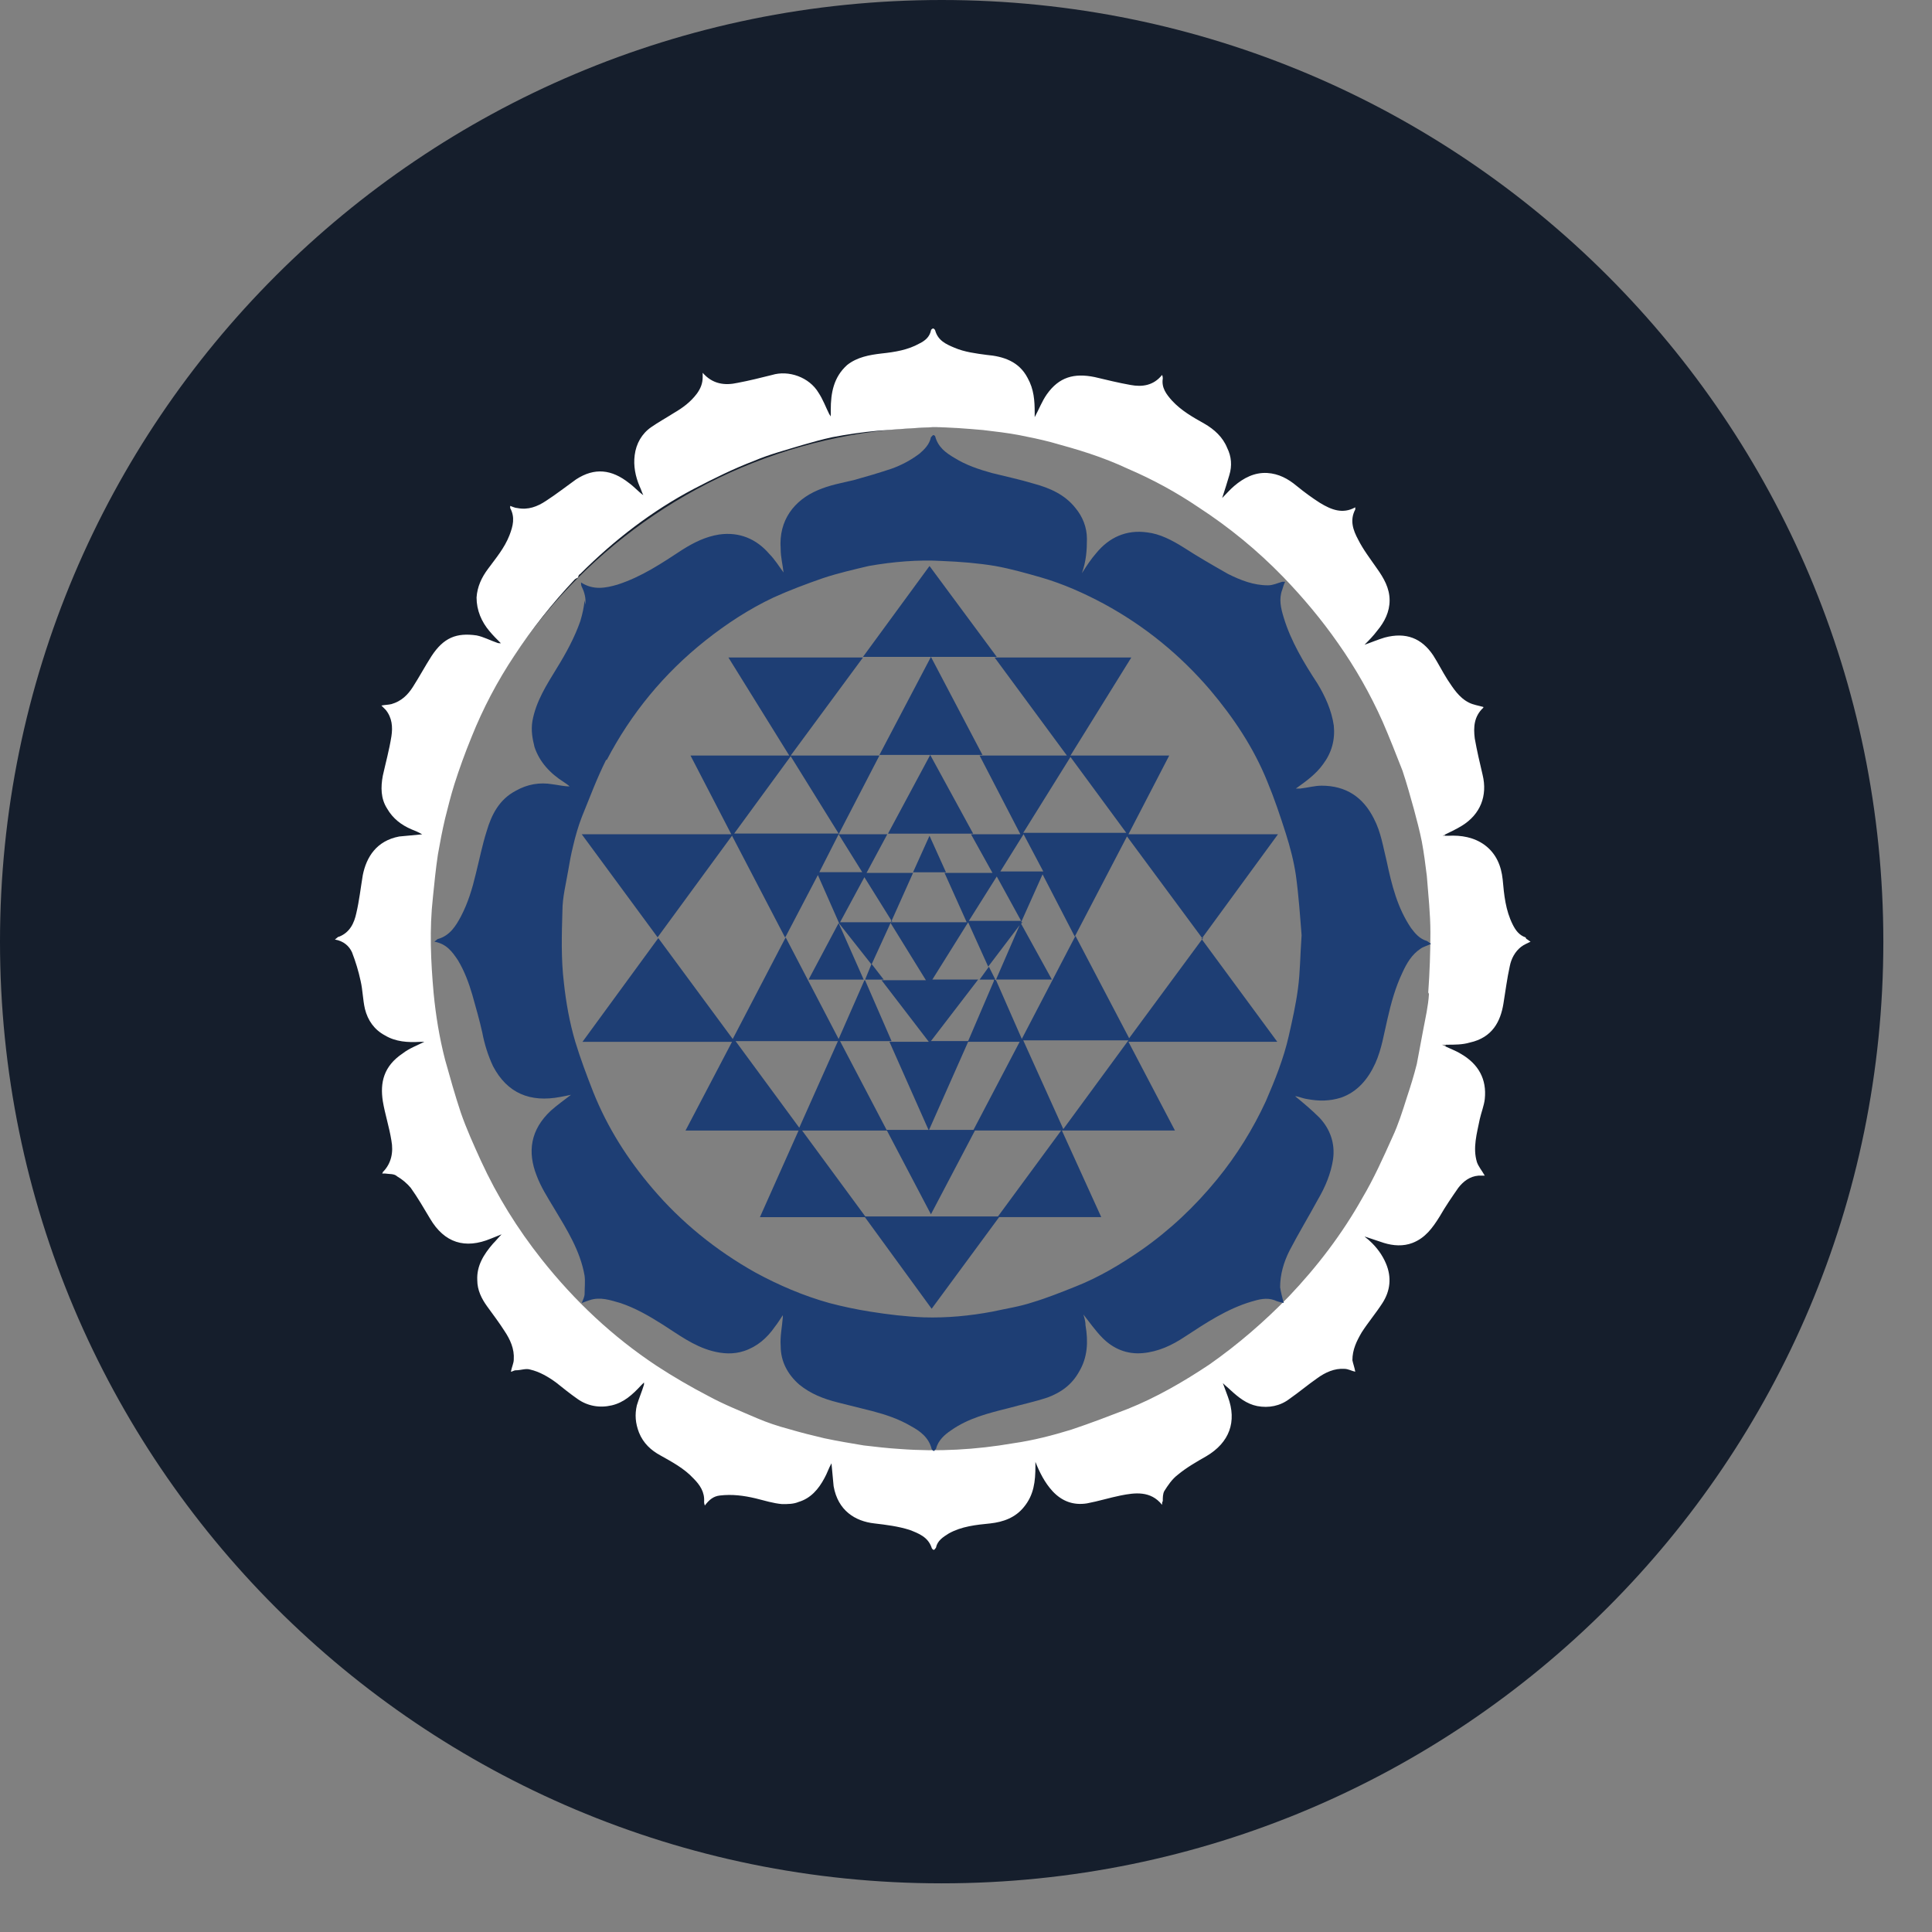 <svg width="27" height="27" viewBox="0 0 27 27" fill="none" xmlns="http://www.w3.org/2000/svg">
<rect x="0" y="0" width="27" height="27" fill="#808080" stroke="none"/>
<path d="M26.32 13.16C26.32 20.43 20.43 26.32 13.16 26.32C5.89 26.32 0 20.43 0 13.16C0 5.89 5.89 0 13.16 0C20.43 0 26.32 5.89 26.32 13.16ZM20.35 13.16C20.35 9.19 17.13 5.97 13.16 5.97C9.19 5.97 5.97 9.19 5.97 13.16C5.97 17.13 9.19 20.35 13.16 20.35C17.13 20.35 20.35 17.13 20.35 13.16Z" fill="#151E2C"/>
<path d="M21.32 13.1C21.23 13.07 21.18 13 21.14 12.92C21.04 12.72 21.02 12.51 21 12.29C20.98 12.1 20.91 11.93 20.75 11.81C20.6 11.7 20.42 11.67 20.24 11.68C20.22 11.68 20.19 11.68 20.16 11.68C20.26 11.63 20.35 11.59 20.43 11.54C20.69 11.38 20.79 11.12 20.72 10.83C20.68 10.66 20.64 10.49 20.61 10.32C20.59 10.16 20.6 10.01 20.73 9.89V9.88C20.66 9.86 20.59 9.85 20.53 9.82C20.39 9.75 20.31 9.62 20.23 9.5C20.16 9.39 20.1 9.27 20.03 9.16C19.87 8.92 19.65 8.83 19.35 8.91C19.25 8.94 19.16 8.98 19.07 9.01C19.13 8.95 19.19 8.89 19.25 8.81C19.35 8.69 19.42 8.55 19.42 8.39C19.42 8.22 19.34 8.08 19.24 7.94C19.15 7.81 19.05 7.68 18.98 7.54C18.91 7.41 18.86 7.27 18.94 7.12C18.94 7.12 18.94 7.1 18.94 7.09C18.76 7.19 18.6 7.12 18.45 7.03C18.34 6.96 18.23 6.88 18.12 6.79C18 6.69 17.87 6.62 17.71 6.61C17.53 6.6 17.38 6.68 17.25 6.79C17.19 6.84 17.14 6.9 17.08 6.96C17.12 6.84 17.15 6.74 17.18 6.64C17.22 6.51 17.21 6.38 17.15 6.26C17.09 6.11 16.97 6 16.83 5.92C16.67 5.83 16.51 5.74 16.38 5.6C16.3 5.51 16.23 5.42 16.25 5.29C16.25 5.28 16.25 5.26 16.24 5.24C16.12 5.39 15.96 5.41 15.8 5.38C15.63 5.35 15.47 5.31 15.3 5.27C15.01 5.21 14.8 5.27 14.63 5.51C14.56 5.61 14.52 5.72 14.46 5.83C14.46 5.81 14.46 5.79 14.46 5.77C14.46 5.6 14.45 5.44 14.36 5.28C14.24 5.05 14.02 4.98 13.79 4.96C13.64 4.94 13.48 4.92 13.34 4.86C13.22 4.81 13.11 4.76 13.07 4.62C13.07 4.61 13.05 4.59 13.04 4.59C13.04 4.59 13.01 4.6 13.01 4.62C12.99 4.71 12.93 4.76 12.85 4.8C12.69 4.89 12.51 4.92 12.32 4.94C12.15 4.96 11.98 4.99 11.84 5.1C11.65 5.27 11.61 5.49 11.61 5.73C11.61 5.75 11.61 5.78 11.61 5.82C11.6 5.8 11.59 5.79 11.59 5.79C11.54 5.69 11.5 5.58 11.44 5.49C11.31 5.27 11.02 5.17 10.79 5.24C10.63 5.28 10.47 5.32 10.31 5.35C10.13 5.39 9.96 5.37 9.82 5.21C9.82 5.24 9.82 5.26 9.82 5.27C9.82 5.36 9.79 5.43 9.74 5.5C9.65 5.62 9.54 5.7 9.42 5.77C9.31 5.84 9.2 5.9 9.1 5.97C8.97 6.06 8.89 6.2 8.87 6.36C8.85 6.51 8.88 6.66 8.94 6.8C8.96 6.84 8.97 6.88 8.99 6.92C8.92 6.87 8.86 6.8 8.79 6.75C8.55 6.56 8.31 6.53 8.05 6.7C7.91 6.8 7.77 6.91 7.63 7C7.51 7.08 7.38 7.13 7.23 7.1C7.2 7.1 7.16 7.08 7.13 7.07C7.13 7.08 7.13 7.09 7.13 7.1C7.2 7.23 7.17 7.35 7.12 7.48C7.05 7.66 6.93 7.8 6.82 7.95C6.73 8.07 6.67 8.2 6.66 8.35C6.66 8.53 6.73 8.69 6.84 8.82C6.89 8.88 6.94 8.93 7 8.99C6.98 8.99 6.96 8.99 6.94 8.98C6.85 8.95 6.76 8.9 6.66 8.88C6.38 8.84 6.2 8.91 6.03 9.17C5.94 9.31 5.86 9.46 5.77 9.6C5.7 9.71 5.61 9.8 5.47 9.84C5.43 9.85 5.38 9.85 5.33 9.86C5.35 9.88 5.37 9.9 5.39 9.92C5.48 10.03 5.49 10.16 5.47 10.29C5.44 10.48 5.39 10.66 5.35 10.84C5.32 11 5.32 11.16 5.41 11.3C5.49 11.44 5.61 11.53 5.75 11.59C5.8 11.61 5.85 11.63 5.9 11.66C5.79 11.67 5.69 11.68 5.58 11.69C5.26 11.75 5.12 11.98 5.07 12.23C5.04 12.41 5.02 12.59 4.98 12.76C4.95 12.9 4.89 13.03 4.74 13.09C4.72 13.09 4.71 13.11 4.68 13.13C4.8 13.15 4.88 13.22 4.92 13.31C4.97 13.44 5.01 13.57 5.04 13.71C5.07 13.84 5.07 13.97 5.1 14.1C5.14 14.26 5.23 14.39 5.38 14.47C5.53 14.56 5.7 14.57 5.87 14.56C5.89 14.56 5.91 14.56 5.93 14.56C5.83 14.61 5.72 14.65 5.63 14.72C5.36 14.9 5.31 15.13 5.35 15.39C5.38 15.57 5.44 15.75 5.47 15.94C5.5 16.1 5.47 16.26 5.35 16.38C5.35 16.38 5.35 16.39 5.34 16.4C5.36 16.4 5.37 16.4 5.38 16.4C5.44 16.41 5.51 16.4 5.55 16.44C5.62 16.48 5.69 16.54 5.74 16.6C5.84 16.74 5.92 16.88 6.01 17.03C6.21 17.37 6.5 17.46 6.86 17.31C6.91 17.29 6.96 17.27 7.01 17.25C6.97 17.29 6.93 17.34 6.89 17.38C6.76 17.53 6.66 17.69 6.67 17.89C6.67 18.03 6.73 18.15 6.81 18.26C6.89 18.37 6.98 18.49 7.05 18.6C7.13 18.72 7.19 18.85 7.18 19C7.18 19.05 7.15 19.11 7.14 19.17C7.16 19.17 7.18 19.15 7.21 19.15C7.28 19.15 7.35 19.12 7.41 19.14C7.54 19.17 7.66 19.24 7.77 19.32C7.87 19.4 7.97 19.48 8.07 19.55C8.21 19.65 8.38 19.68 8.55 19.64C8.72 19.6 8.84 19.49 8.96 19.36C8.97 19.35 8.99 19.33 9 19.32C9 19.34 9 19.35 9 19.35C8.97 19.45 8.93 19.54 8.9 19.64C8.87 19.77 8.88 19.89 8.93 20.02C8.99 20.17 9.1 20.27 9.23 20.34C9.39 20.43 9.56 20.52 9.69 20.66C9.78 20.75 9.85 20.85 9.84 20.99C9.84 21 9.84 21.01 9.85 21.04C9.91 20.96 9.97 20.91 10.06 20.9C10.23 20.88 10.39 20.9 10.56 20.94C10.68 20.97 10.81 21.01 10.93 21.02C11.01 21.02 11.09 21.02 11.16 20.99C11.33 20.94 11.44 20.81 11.52 20.66C11.56 20.59 11.58 20.52 11.62 20.45C11.63 20.56 11.64 20.67 11.65 20.77C11.71 21.11 11.95 21.26 12.22 21.29C12.39 21.31 12.55 21.33 12.71 21.38C12.84 21.43 12.97 21.48 13.02 21.63C13.02 21.64 13.04 21.66 13.05 21.66C13.06 21.66 13.07 21.64 13.08 21.63C13.1 21.53 13.18 21.48 13.26 21.43C13.44 21.33 13.64 21.31 13.84 21.29C14.02 21.27 14.19 21.21 14.31 21.06C14.45 20.89 14.47 20.7 14.47 20.49C14.47 20.47 14.47 20.45 14.47 20.43C14.53 20.58 14.6 20.72 14.71 20.84C14.84 20.98 15 21.04 15.19 21.01C15.35 20.98 15.51 20.93 15.66 20.9C15.86 20.86 16.08 20.83 16.24 21.03C16.24 21.01 16.24 20.99 16.25 20.98C16.25 20.93 16.25 20.88 16.27 20.84C16.32 20.76 16.38 20.67 16.46 20.61C16.58 20.51 16.72 20.43 16.86 20.35C17.18 20.16 17.29 19.87 17.16 19.52C17.14 19.46 17.11 19.39 17.09 19.33C17.13 19.37 17.17 19.4 17.2 19.43C17.31 19.53 17.42 19.62 17.57 19.65C17.73 19.68 17.89 19.65 18.02 19.55C18.15 19.46 18.28 19.35 18.41 19.26C18.52 19.18 18.65 19.12 18.79 19.13C18.84 19.13 18.89 19.16 18.94 19.17C18.93 19.11 18.91 19.06 18.9 19.01C18.9 18.86 18.96 18.74 19.03 18.62C19.12 18.48 19.23 18.35 19.32 18.21C19.43 18.04 19.45 17.85 19.37 17.66C19.32 17.54 19.24 17.43 19.14 17.34C19.12 17.32 19.09 17.3 19.07 17.28C19.16 17.31 19.25 17.34 19.34 17.37C19.47 17.41 19.61 17.42 19.74 17.37C19.92 17.3 20.02 17.16 20.12 17C20.2 16.86 20.29 16.73 20.38 16.6C20.45 16.51 20.54 16.44 20.66 16.43C20.69 16.43 20.72 16.43 20.75 16.43C20.71 16.36 20.66 16.3 20.64 16.24C20.58 16.04 20.64 15.84 20.68 15.64C20.7 15.55 20.74 15.45 20.75 15.36C20.78 15.08 20.66 14.87 20.42 14.73C20.34 14.68 20.25 14.65 20.15 14.6C20.18 14.6 20.2 14.6 20.22 14.6C20.33 14.6 20.44 14.6 20.54 14.57C20.86 14.5 20.97 14.27 21.01 14.03C21.04 13.85 21.06 13.68 21.1 13.5C21.12 13.4 21.17 13.3 21.26 13.23C21.3 13.2 21.35 13.18 21.39 13.16C21.37 13.15 21.35 13.13 21.33 13.12L21.32 13.1ZM19.97 13.89C19.96 14.06 19.92 14.23 19.89 14.39C19.86 14.55 19.83 14.71 19.8 14.87C19.76 15.03 19.71 15.19 19.66 15.34C19.6 15.53 19.54 15.72 19.46 15.89C19.33 16.18 19.2 16.47 19.04 16.74C18.76 17.24 18.41 17.7 18.01 18.12C17.67 18.47 17.3 18.79 16.9 19.07C16.54 19.31 16.16 19.53 15.76 19.69C15.5 19.79 15.24 19.89 14.97 19.98C14.71 20.06 14.44 20.13 14.16 20.17C13.64 20.26 13.11 20.29 12.58 20.25C12.41 20.24 12.24 20.22 12.07 20.2C11.89 20.17 11.71 20.14 11.52 20.1C11.35 20.06 11.19 20.02 11.02 19.97C10.87 19.93 10.72 19.88 10.58 19.82C10.35 19.72 10.12 19.63 9.9 19.51C9.65 19.38 9.41 19.24 9.18 19.09C8.56 18.68 8.03 18.18 7.57 17.6C7.23 17.17 6.95 16.72 6.72 16.22C6.62 16 6.52 15.78 6.44 15.55C6.36 15.31 6.29 15.06 6.22 14.81C6.14 14.5 6.09 14.19 6.06 13.88C6.02 13.43 6 12.99 6.05 12.54C6.07 12.34 6.09 12.14 6.12 11.94C6.15 11.77 6.18 11.61 6.22 11.44C6.26 11.28 6.3 11.12 6.35 10.96C6.42 10.74 6.5 10.52 6.59 10.3C6.75 9.9 6.95 9.52 7.19 9.16C7.44 8.78 7.72 8.43 8.03 8.1C8.04 8.09 8.06 8.08 8.08 8.07C8.08 8.05 8.09 8.03 8.11 8.02C8.58 7.55 9.11 7.14 9.7 6.83C9.97 6.69 10.25 6.55 10.54 6.44C10.75 6.35 10.98 6.29 11.21 6.22C11.35 6.18 11.49 6.14 11.63 6.11C11.84 6.07 12.05 6.04 12.26 6.02C12.52 6 12.78 5.98 13.04 5.97C13.27 5.97 13.51 5.99 13.74 6.01C13.91 6.03 14.08 6.05 14.24 6.08C14.39 6.11 14.54 6.14 14.69 6.18C14.87 6.23 15.05 6.28 15.23 6.34C15.41 6.4 15.59 6.47 15.76 6.55C16.11 6.7 16.44 6.88 16.75 7.09C17.18 7.37 17.57 7.69 17.93 8.06C18.21 8.35 18.47 8.66 18.7 8.99C18.94 9.33 19.15 9.7 19.32 10.08C19.42 10.31 19.51 10.54 19.6 10.77C19.66 10.95 19.71 11.13 19.76 11.31C19.8 11.46 19.84 11.61 19.87 11.76C19.9 11.92 19.92 12.08 19.94 12.24C19.96 12.5 19.99 12.77 19.99 13.03C19.99 13.31 19.98 13.59 19.96 13.87L19.97 13.89Z" fill="white"/>
<path d="M8.17 8.39C8.16 8.49 8.14 8.58 8.11 8.68C8.03 8.91 7.91 9.13 7.78 9.34C7.64 9.57 7.49 9.8 7.44 10.08C7.42 10.21 7.44 10.32 7.47 10.44C7.54 10.65 7.69 10.81 7.88 10.93C7.91 10.95 7.94 10.97 7.96 10.99C7.88 10.99 7.8 10.97 7.72 10.96C7.54 10.93 7.37 10.96 7.21 11.05C6.98 11.17 6.87 11.38 6.8 11.62C6.74 11.81 6.7 12.01 6.65 12.21C6.6 12.42 6.54 12.62 6.44 12.81C6.37 12.94 6.29 13.07 6.13 13.12C6.11 13.12 6.1 13.14 6.07 13.16C6.24 13.19 6.32 13.3 6.4 13.42C6.49 13.57 6.55 13.73 6.6 13.9C6.65 14.08 6.7 14.25 6.74 14.43C6.77 14.59 6.82 14.75 6.89 14.9C7.09 15.28 7.41 15.41 7.83 15.33C7.88 15.32 7.94 15.31 7.98 15.3C7.89 15.37 7.79 15.44 7.7 15.52C7.41 15.79 7.37 16.1 7.5 16.43C7.56 16.59 7.65 16.73 7.74 16.88C7.92 17.18 8.11 17.48 8.17 17.83C8.18 17.91 8.17 18 8.17 18.08C8.17 18.12 8.15 18.16 8.13 18.21C8.18 18.19 8.21 18.18 8.24 18.17C8.39 18.12 8.53 18.17 8.67 18.21C8.88 18.28 9.07 18.39 9.26 18.51C9.48 18.65 9.69 18.81 9.95 18.88C10.1 18.92 10.25 18.93 10.4 18.88C10.58 18.82 10.72 18.7 10.83 18.54C10.87 18.49 10.9 18.44 10.94 18.38C10.94 18.39 10.94 18.4 10.94 18.41C10.93 18.54 10.9 18.68 10.91 18.81C10.91 19.03 11.01 19.21 11.17 19.35C11.33 19.48 11.51 19.55 11.71 19.6C11.87 19.64 12.03 19.68 12.19 19.72C12.38 19.77 12.56 19.83 12.73 19.93C12.86 20 12.98 20.09 13.02 20.25C13.02 20.26 13.04 20.27 13.05 20.28C13.05 20.28 13.07 20.26 13.08 20.25C13.11 20.13 13.2 20.05 13.29 19.99C13.53 19.82 13.81 19.75 14.09 19.68C14.27 19.63 14.46 19.59 14.64 19.53C14.83 19.46 14.98 19.35 15.08 19.17C15.2 18.97 15.21 18.75 15.17 18.52C15.17 18.46 15.15 18.4 15.14 18.37C15.22 18.47 15.31 18.6 15.41 18.7C15.56 18.85 15.75 18.93 15.97 18.91C16.19 18.89 16.38 18.8 16.56 18.68C16.85 18.49 17.15 18.29 17.49 18.19C17.59 18.16 17.7 18.13 17.81 18.17C17.85 18.19 17.9 18.2 17.94 18.21C17.92 18.13 17.9 18.06 17.89 17.99C17.89 17.81 17.94 17.64 18.02 17.48C18.15 17.23 18.29 17 18.42 16.76C18.52 16.59 18.6 16.4 18.63 16.2C18.66 15.98 18.59 15.78 18.44 15.62C18.33 15.51 18.21 15.41 18.1 15.32C18.14 15.32 18.2 15.35 18.27 15.36C18.43 15.39 18.58 15.39 18.74 15.34C18.97 15.26 19.12 15.08 19.22 14.86C19.31 14.66 19.34 14.45 19.39 14.24C19.44 14.02 19.5 13.8 19.6 13.59C19.66 13.46 19.73 13.34 19.85 13.26C19.89 13.23 19.94 13.22 20 13.19C19.98 13.18 19.96 13.16 19.94 13.15C19.84 13.12 19.78 13.05 19.72 12.97C19.53 12.69 19.45 12.37 19.38 12.04C19.33 11.84 19.3 11.63 19.2 11.44C19.05 11.14 18.81 10.98 18.47 10.98C18.37 10.98 18.27 11.01 18.17 11.02C18.15 11.02 18.13 11.02 18.11 11.02C18.25 10.92 18.39 10.82 18.49 10.68C18.61 10.52 18.66 10.34 18.64 10.14C18.61 9.93 18.52 9.73 18.41 9.55C18.22 9.26 18.04 8.96 17.94 8.63C17.9 8.5 17.87 8.37 17.92 8.24C17.93 8.21 17.94 8.17 17.96 8.13C17.94 8.13 17.93 8.13 17.92 8.13C17.85 8.15 17.79 8.18 17.72 8.18C17.52 8.18 17.34 8.11 17.16 8.02C16.95 7.9 16.74 7.78 16.54 7.65C16.38 7.55 16.21 7.46 16.03 7.44C15.74 7.4 15.5 7.51 15.32 7.73C15.25 7.81 15.19 7.9 15.12 8.01C15.18 7.84 15.19 7.69 15.19 7.53C15.19 7.37 15.13 7.22 15.03 7.1C14.88 6.91 14.67 6.82 14.45 6.76C14.25 6.7 14.06 6.66 13.86 6.61C13.68 6.56 13.5 6.5 13.34 6.4C13.22 6.33 13.11 6.25 13.07 6.1C13.07 6.09 13.05 6.08 13.04 6.08C13.04 6.08 13.02 6.1 13.01 6.11C12.99 6.21 12.92 6.28 12.85 6.34C12.73 6.43 12.6 6.5 12.46 6.55C12.28 6.61 12.11 6.66 11.93 6.71C11.76 6.75 11.59 6.78 11.43 6.85C11.1 6.99 10.88 7.27 10.91 7.67C10.91 7.79 10.94 7.9 10.95 8C10.89 7.92 10.83 7.82 10.75 7.74C10.57 7.53 10.33 7.43 10.05 7.47C9.86 7.5 9.7 7.58 9.54 7.68C9.25 7.87 8.97 8.06 8.63 8.17C8.46 8.22 8.29 8.25 8.12 8.14C8.12 8.16 8.12 8.18 8.13 8.2C8.17 8.28 8.19 8.36 8.18 8.45L8.17 8.39ZM8.48 10.62C8.82 9.97 9.28 9.41 9.86 8.95C10.15 8.72 10.47 8.51 10.81 8.35C11.03 8.25 11.27 8.16 11.5 8.08C11.71 8.01 11.93 7.96 12.14 7.91C12.48 7.85 12.83 7.82 13.17 7.84C13.42 7.85 13.67 7.87 13.91 7.91C14.13 7.95 14.34 8.01 14.55 8.07C14.86 8.16 15.15 8.29 15.43 8.44C16 8.75 16.49 9.15 16.91 9.64C17.24 10.03 17.52 10.45 17.71 10.92C17.81 11.16 17.89 11.4 17.97 11.65C18.03 11.84 18.08 12.03 18.11 12.23C18.15 12.52 18.17 12.82 18.19 13.07C18.17 13.35 18.17 13.59 18.14 13.81C18.11 14.04 18.06 14.26 18.01 14.48C17.94 14.79 17.82 15.09 17.69 15.39C17.51 15.78 17.28 16.15 17.01 16.48C16.7 16.86 16.35 17.19 15.95 17.47C15.66 17.67 15.36 17.85 15.03 17.98C14.83 18.06 14.63 18.14 14.43 18.2C14.25 18.26 14.05 18.29 13.87 18.33C13.55 18.39 13.23 18.42 12.91 18.41C12.66 18.4 12.41 18.37 12.16 18.33C11.97 18.3 11.78 18.26 11.59 18.21C11.23 18.11 10.88 17.96 10.55 17.78C10 17.47 9.52 17.08 9.12 16.61C8.77 16.2 8.49 15.76 8.29 15.26C8.2 15.03 8.11 14.79 8.04 14.56C7.96 14.29 7.91 14.01 7.88 13.73C7.84 13.4 7.85 13.06 7.86 12.73C7.86 12.54 7.91 12.35 7.94 12.17C7.96 12.05 7.98 11.94 8.01 11.82C8.04 11.69 8.08 11.55 8.13 11.42C8.24 11.15 8.34 10.88 8.47 10.62H8.48Z" fill="#1E3E74"/>
<path d="M13.02 18.29L13.97 17H12.08L13.02 18.29Z" fill="#1E3E74"/>
<path d="M13.01 16.97L13.63 15.79H12.39L13.01 16.97Z" fill="#1E3E74"/>
<path d="M12.39 15.79L11.74 14.55H12.46L12.09 13.7H12.08L11.72 14.52L10.98 13.1L10.24 14.52L9.2 13.11L8.14 14.56H10.23L9.58 15.8H11.16L10.62 17.01H12.1L11.21 15.8H12.42L12.39 15.79ZM10.27 14.55H11.71L11.17 15.76L10.28 14.55H10.27Z" fill="#1E3E74"/>
<path d="M16.82 13.099L15.78 14.509L15.03 13.079L14.28 14.519L13.92 13.699L13.89 13.689V13.709L13.53 14.549H13.01L13.67 13.689H13.03L13.53 12.889L13.81 13.509L14.25 12.929L13.92 13.689H14.7L14.27 12.909L14.29 12.889H14.27L14.57 12.219L15.02 13.089L15.75 11.689L16.8 13.109L17.86 11.659H15.77L16.34 10.559H14.96L15.81 9.189H13.9L14.91 10.559H13.69L14.26 11.659H13.57L13.87 12.199H13.2L13.51 12.889H12.44L12.94 13.699H12.32L12.98 14.559H12.43L12.98 15.799L13.53 14.559H14.25L13.6 15.799H14.83L13.94 17.009H15.39L14.84 15.799H16.42L15.77 14.559H17.85L16.79 13.119L16.82 13.099ZM14.96 10.579L15.74 11.639H14.3L14.96 10.579ZM14.3 11.649L14.58 12.179H13.98L14.31 11.649H14.3ZM13.93 12.249L14.27 12.869H13.54L13.93 12.249ZM14.86 15.779L14.3 14.539H15.77L14.86 15.779Z" fill="#1E3E74"/>
<path d="M13.93 9.18L12.99 7.91L12.06 9.18H13.01H13.93Z" fill="#1E3E74"/>
<path d="M10.98 13.089L11.43 12.229L11.73 12.909L12.18 13.479L12.45 12.889H11.74L12.08 12.259L12.46 12.869L12.76 12.199H12.11L12.4 11.659H11.72L12.29 10.559H11.05L12.06 9.189H10.18L11.03 10.559H9.65L10.22 11.659H8.13L9.19 13.099L10.23 11.679L10.97 13.099L10.98 13.089ZM12.05 12.189H11.45L11.72 11.659L12.05 12.189ZM11.05 10.569L11.72 11.649H10.26L11.05 10.569Z" fill="#1E3E74"/>
<path d="M12.29 10.55H13H13.73L13.01 9.18L12.29 10.55Z" fill="#1E3E74"/>
<path d="M12.41 11.65H13.6L13 10.55L12.41 11.65Z" fill="#1E3E74"/>
<path d="M11.3 13.69H12.07L11.72 12.9L11.3 13.69Z" fill="#1E3E74"/>
<path d="M12.76 12.19H13.22L12.99 11.68L12.76 12.19Z" fill="#1E3E74"/>
<path d="M12.45 12.88H12.47L12.46 12.86L12.45 12.88Z" fill="#1E3E74"/>
<path d="M13.69 13.69H13.91L13.82 13.51L13.69 13.69Z" fill="#1E3E74"/>
<path d="M12.09 13.69H12.35L12.18 13.47L12.09 13.69Z" fill="#1E3E74"/>
</svg>
